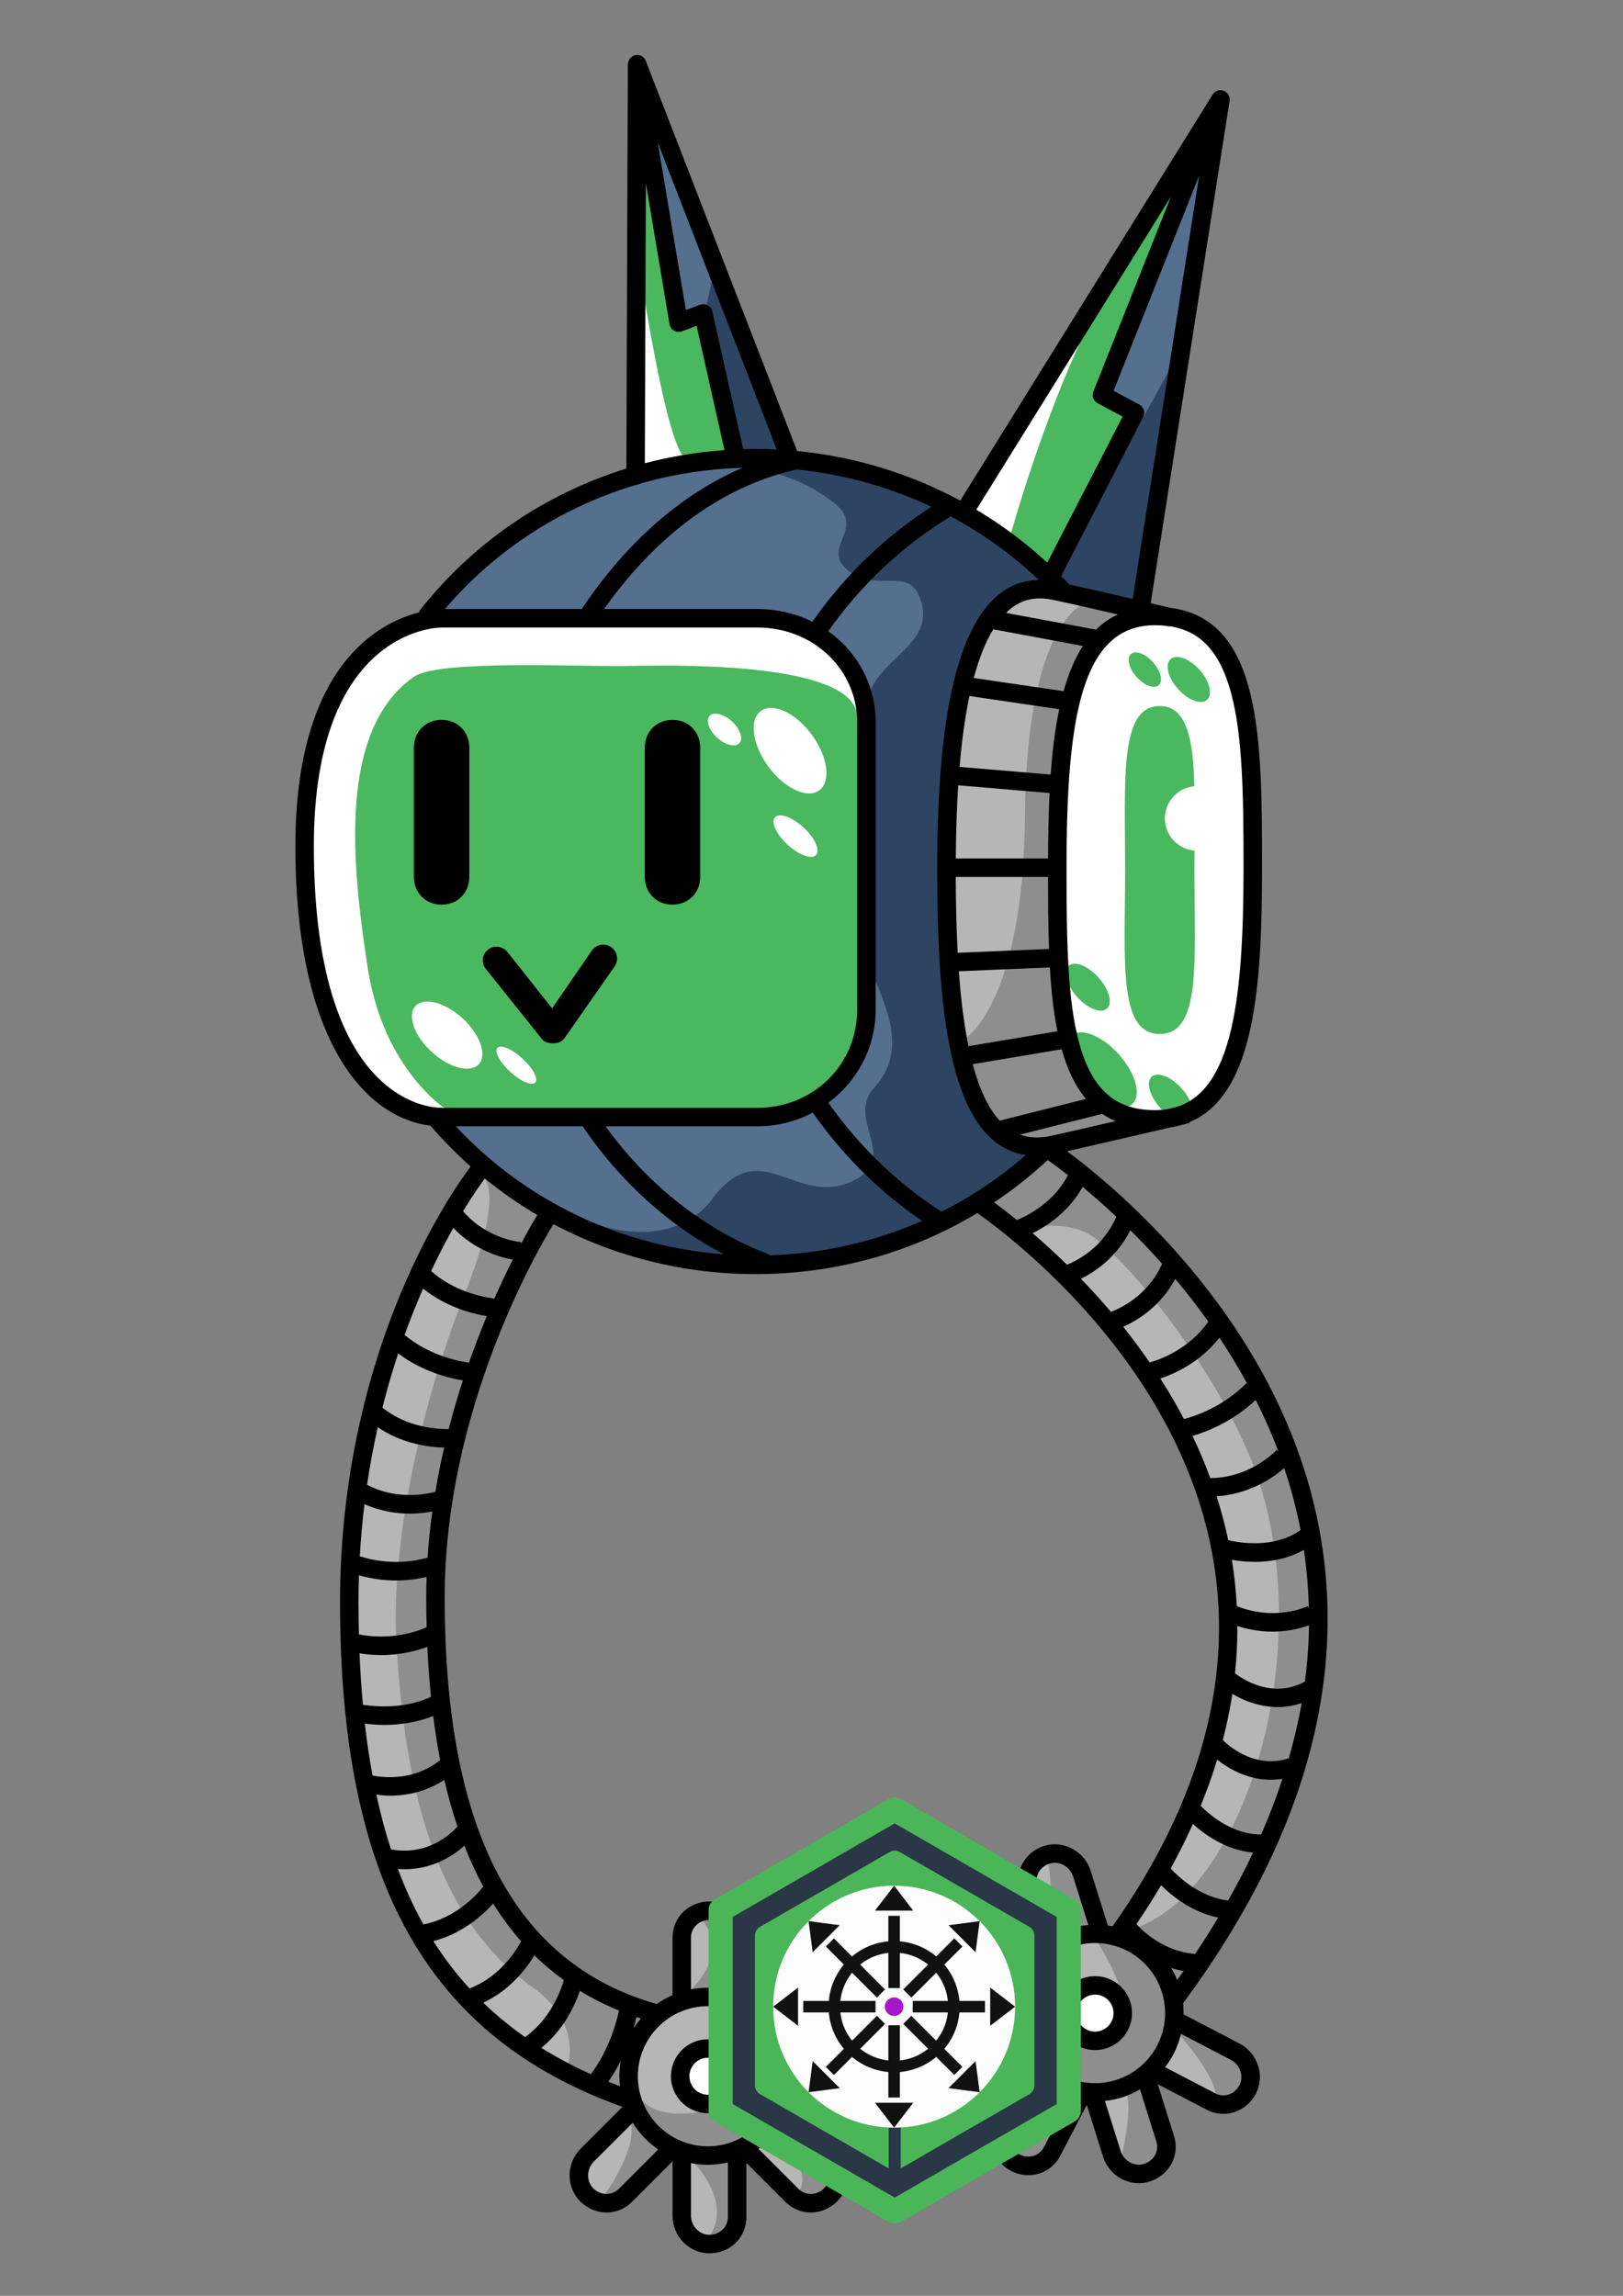 <?xml version="1.0" encoding="UTF-8" standalone="no"?>
<!-- Created with Inkscape (http://www.inkscape.org/) -->

<svg
   xmlns:i="http://ns.adobe.com/AdobeIllustrator/10.0/"
   xmlns:dc="http://purl.org/dc/elements/1.1/"
   xmlns:cc="http://creativecommons.org/ns#"
   xmlns:rdf="http://www.w3.org/1999/02/22-rdf-syntax-ns#"
   xmlns:svg="http://www.w3.org/2000/svg"
   xmlns="http://www.w3.org/2000/svg"
   xmlns:sodipodi="http://sodipodi.sourceforge.net/DTD/sodipodi-0.dtd"
   xmlns:inkscape="http://www.inkscape.org/namespaces/inkscape"
   width="210mm"
   height="297mm"
   viewBox="0 0 210 297"
   version="1.1"
   id="svg8"
   inkscape:version="0.92.5 (2060ec1f9f, 2020-04-08)"
   sodipodi:docname="dat-aggregore.svg">
  <rect x="0" y="0" width="210" height="297" fill="#808080" stroke="none"/>
  <defs
     id="defs2" />
  <sodipodi:namedview
     id="base"
     pagecolor="#ffffff"
     bordercolor="#666666"
     borderopacity="1.0"
     inkscape:pageopacity="0.0"
     inkscape:pageshadow="2"
     inkscape:zoom="0.98994949"
     inkscape:cx="-285.50554"
     inkscape:cy="609.2747"
     inkscape:document-units="mm"
     inkscape:current-layer="layer1"
     showgrid="false"
     inkscape:window-width="3840"
     inkscape:window-height="2091"
     inkscape:window-x="0"
     inkscape:window-y="0"
     inkscape:window-maximized="1" />
  <g
     inkscape:label="Layer 1"
     inkscape:groupmode="layer"
     id="layer1">
    <g
       id="layer1-3"
       inkscape:label="Layer 1"
       transform="translate(0.136,4.233)">
      <switch
         transform="matrix(1.195,0,0,1.195,-1111.708,-200.294)"
         id="switch3863">
        <g
           i:extraneous="self"
           id="g3861">
          <g
             id="LAB2_FILL">
            <g
               id="g3719">
              <path
                 style="fill:#4ab85f"
                 inkscape:connector-curvature="0"
                 d="m 1049.036,206.648 8.389,-21.094 -0.89,-0.449 -21.329,34.309 0.438,0.261 c 2.727,1.623 5.282,3.531 7.596,5.672 l 0.482,0.446 8.691,-16.836 -3.147,-1.684 c -0.225,-0.119 -0.324,-0.388 -0.23,-0.625 z"
                 id="path3713" />
              <path
                 style="fill:#4ab85f"
                 inkscape:connector-curvature="0"
                 d="m 1008.668,213.298 0.58,-0.041 -3.275,-14.587 -2.129,0.798 c -0.141,0.051 -0.296,0.041 -0.427,-0.035 -0.13,-0.075 -0.219,-0.202 -0.243,-0.35 l -2.563,-15.263 -0.993,0.081 -0.112,30.964 0.629,-0.165 c 2.785,-0.729 5.656,-1.2 8.533,-1.402 z"
                 id="path3715" />
              <path
                 style="fill:#4ab85f"
                 inkscape:connector-curvature="0"
                 d="M 1012.185,232 H 978 c -0.585,0 -14.333,0.275 -14.333,24.188 0,28.003 12.866,28.812 14.333,28.812 h 34.185 c 6.064,0 10.815,-5.109 10.815,-11.632 v -31.07 C 1023,236.235 1018.553,232 1012.185,232 Z M 978,233 c -0.018,0 -0.048,0 -0.088,0.001 C 977.953,233 977.982,233 978,233 Z m -0.108,0.002 c -0.039,10e-4 -0.082,0.003 -0.137,0.006 0.055,-0.002 0.098,-0.004 0.137,-0.006 z m -0.27,0.018 c -0.027,0.002 -0.05,0.003 -0.079,0.006 0.03,-0.003 0.052,-0.005 0.079,-0.006 z"
                 id="path3717" />
            </g>
            <g
               id="g3731">
              <path
                 style="fill:#55708f"
                 inkscape:connector-curvature="0"
                 d="m 1018.601,284.483 -0.253,-0.361 -0.39,0.205 c -2.173,1.142 -4.008,1.673 -5.773,1.673 H 994.73 l 0.622,0.914 c 4.938,6.396 11.085,11.25 17.775,13.831 l 0.109,0.255 h 0.093 c 0.143,0 0.253,-0.269 0.333,-0.323 5.979,-0.212 11.551,-1.654 16.562,-3.857 l 0.824,-0.362 -0.743,-0.508 c -4.689,-3.207 -8.627,-7.065 -11.704,-11.467 z m -5.507,2.454 c -0.301,0.039 -0.604,0.063 -0.909,0.063 0.3,0 0.605,-0.036 0.909,-0.063 z"
                 id="path3721" />
              <path
                 style="fill:#55708f"
                 inkscape:connector-curvature="0"
                 d="m 1038.567,228.854 c 1.209,-0.99 2.53,-1.482 4.037,-1.503 l 1.226,-0.018 -0.888,-0.845 c -2.805,-2.67 -6.071,-5.011 -9.706,-6.957 l -0.252,-0.134 -0.244,0.148 c -5.374,3.261 -10.054,7.61 -13.532,12.575 l -0.285,0.407 0.405,0.288 c 3.013,2.14 4.672,5.508 4.672,9.483 v 31.07 c 0,3.943 -1.701,7.47 -4.669,9.676 l -0.39,0.291 0.279,0.398 c 3.249,4.628 7.576,8.755 12.514,11.935 l 0.24,0.155 0.256,-0.129 c 3.526,-1.779 6.67,-3.866 9.346,-6.204 l 0.811,-0.708 -1.064,-0.163 c -1.168,-0.179 -2.23,-0.648 -3.158,-1.396 -5.299,-4.273 -6.014,-17.17 -6.014,-29.223 10e-4,-16.075 2.101,-25.609 6.416,-29.146 z"
                 id="path3723" />
              <path
                 style="fill:#55708f"
                 inkscape:connector-curvature="0"
                 d="M 995.183,230.211 994.624,231 h 0.967 16.594 c 2.316,0 4.194,0.372 5.741,1.136 l 0.386,0.19 0.246,-0.353 c 3.536,-5.079 7.945,-9.402 12.75,-12.503 l 0.758,-0.489 -0.816,-0.383 c -4.456,-2.092 -9.423,-3.422 -14.762,-3.954 l -0.081,-0.008 -0.079,0.018 c -8.007,1.813 -15.121,7.048 -21.145,15.557 z"
                 id="path3725" />
              <path
                 style="fill:#55708f"
                 inkscape:connector-curvature="0"
                 d="m 993.445,231 0.146,-0.242 c 2.935,-4.864 8.301,-11.463 17.195,-15.28 l 2.423,-1.04 -2.636,0.081 c -4.336,0.133 -7.782,0.592 -10.874,1.453 -0.398,0.135 -0.642,0.251 -0.824,0.339 -0.094,0.045 -0.163,0.082 -0.257,0.107 -8.77,2.684 -15.525,7.19 -20.653,13.776 L 977.336,231 h 1.023 14.804 z"
                 id="path3727" />
              <path
                 style="fill:#55708f"
                 inkscape:connector-curvature="0"
                 d="M 993.663,286.184 993.513,286 h -15.13 l 0.796,0.843 c 7.722,8.188 18.148,13.164 29.358,14.011 l 2.417,0.183 -2.147,-1.124 c -6.193,-3.243 -11.609,-9.388 -15.144,-13.729 z"
                 id="path3729" />
            </g>
            <path
               style="fill:#ffffff"
               inkscape:connector-curvature="0"
               d="m 1063.944,238.882 c -1.261,-4.608 -3.515,-6.999 -7.095,-7.521 l -0.297,-0.032 c -0.459,-0.053 -0.885,-0.079 -1.302,-0.079 -8.396,0 -10.083,10.235 -10.084,26.75 -10e-4,7.952 0.101,14.409 1.389,19.118 1.424,5.207 4.187,7.632 8.693,7.632 0.462,0 0.929,-0.037 1.424,-0.116 l 1.01,-0.235 c 6.349,-1.941 7.649,-11.958 7.649,-26.399 0,-7.954 -0.1,-14.412 -1.387,-19.118 z"
               id="path3733" />
            <path
               style="fill:#b6b6b4"
               inkscape:connector-curvature="0"
               d="m 982.667,290.167 6.834,5.333 c 0,0 -8.334,13.167 -10.667,26.667 -2.333,13.5 -5.001,50.5 22.333,60 l 2.667,-1.833 c 0,0 -0.499,-10.167 2.667,-9.667 3.166,0.5 2.999,6.833 3.166,9.5 0.167,2.667 7.667,1.833 5.167,12.167 0,0 8.167,6 5.167,9.333 -3,3.333 -8.5,-4.833 -8.5,-4.833 l -1.833,0.833 0.5,7.667 -3.667,2 -2.833,-3.334 0.333,-6.667 -1.333,-0.167 -5.667,5.5 -3.167,-0.5 -0.833,-3.667 6,-5.667 -1.833,-2 c 0,0 -16,-6.333 -21.667,-17.333 -5.667,-11 -9.167,-28 -7.167,-43.5 2,-15.5 8.832,-35.499 14.333,-39.832 z"
               id="path3735" />
            <path
               style="fill:#b6b6b4"
               inkscape:connector-curvature="0"
               d="m 1036.334,293.833 7.334,-5.667 c 0,0 21.666,18.333 26.333,32.333 4.667,14 2.499,31.333 0.333,36.833 -2.166,5.5 -13.333,23 -13.333,23 l 0.5,3 c 0,0 7.833,3.333 7.833,4.667 0,1.334 -0.166,5 -2.833,4 l -7.667,-3.333 -0.166,1.5 c 0,0 3.332,8.5 0.166,9 -3.166,0.5 -4.166,-1.333 -5.833,-8 l -1.5,0.5 c 0,0 -4.334,8.333 -7.167,6.5 -2.833,-1.833 -0.332,-7.333 1.834,-10 0,0 -3.833,-5.167 -1.5,-9.167 2.333,-4 2.333,-4 2.333,-4 0,0 -3.5,-8.667 0,-9.833 3.5,-1.166 5.334,4.334 6.167,7.167 l 2,1.333 c 0,0 13.999,-19 12.166,-34 -1.833,-15 -4.333,-26.166 -27,-45.833 z"
               id="path3737" />
            <path
               style="fill:#b6b6b4"
               inkscape:connector-curvature="0"
               d="m 1032.15,258 c 0,0 0.456,30.729 10.236,30.781 l 12.28,-3.281 c 0,0 -6.666,0.5 -8.833,-8.833 -2.167,-9.333 -1.001,-36.667 0.833,-39.833 1.834,-3.166 7.834,-6.333 7.834,-6.333 l -11.896,-3.149 c 0,0 -4.938,-0.017 -6.438,5.483 -1.5,5.5 -4.016,25.165 -4.016,25.165 z"
               id="path3739" />
            <polygon
               style="fill:#55708f"
               points="1053.834,230.167 1046.001,228.333 1044.168,225.167 1053.001,208.5 1050.168,206.333 1060.834,179.333 1058.001,203.5 "
               id="polygon3741" />
            <path
               style="fill:#55708f"
               inkscape:connector-curvature="0"
               d="m 1000.001,177.667 c 0,0 4,20.167 4,20.667 0,0.5 1.61,-0.328 1.972,0.336 0.362,0.664 3.861,14.664 3.861,14.664 l 6.167,0.667 -15.333,-39.167 z"
               id="path3743" />
            <circle
               style="fill:#ffffff"
               cx="1006.75"
               cy="389.25"
               r="3"
               id="circle3745" />
            <circle
               style="fill:#ffffff"
               cx="1048.75"
               cy="382.25"
               r="3"
               id="circle3747" />
          </g>
          <g
             id="LAB2_Shade">
            <path
               style="fill:#2d4462"
               inkscape:connector-curvature="0"
               d="m 1008.667,214.333 c 0,0 7.081,0.19 12,4.333 3.166,2.667 -1.5,4.667 1.166,7 3.105,2.718 6.464,-0.25 7.834,2.833 2.666,6 -6.83,7.177 -5.496,13.344 1.334,6.167 -0.168,20.828 -0.168,24.662 0,3.834 5.663,9.995 0.83,15.328 -3.166,3.494 3.043,7.703 -2.5,10.167 -6,2.667 -9.833,-5.167 -15,1.833 -3.074,4.166 -9.334,5 -16.667,1 0,0 7.834,7.667 24.667,5.833 16.833,-1.834 26.001,-10.333 27.167,-11.833 0,0 -7.501,-0.333 -8.834,-13.167 -1.333,-12.834 -0.666,-33.333 0.834,-37.666 1.5,-4.333 3.5,-10 8.833,-10 H 1045 c 0,0 -6.167,-8.333 -18.167,-11.5 -12,-3.167 -18.166,-2.167 -18.166,-2.167 z"
               id="path3750" />
            <polygon
               style="fill:#2d4462"
               points="1058,201.917 1053.833,229.708 1045,228.104 1044,226 1044.833,226 "
               id="polygon3752" />
            <path
               style="fill:#2d4462"
               inkscape:connector-curvature="0"
               d="m 1007.583,193.083 -1.124,4.958 3.707,15.958 H 1016 c 0,0 -8.001,-21.333 -7.834,-20.833 0.167,0.5 -0.583,-0.083 -0.583,-0.083 z"
               id="path3754" />
            <path
               style="fill:#8e8e8e"
               inkscape:connector-curvature="0"
               d="m 1034.667,276.5 c 0,0 6.334,-3.667 6.5,-24.167 0.166,-20.5 6.166,-23.5 7.666,-23.333 1.5,0.167 3.834,0.667 3.834,0.667 0,0 -7.668,2.167 -7.834,21.833 -0.166,19.666 0.501,32.833 8.334,33.833 l -10.667,3.5 c 0,0 -7.666,-0.166 -7.833,-12.333 z"
               id="path3756" />
            <path
               style="fill:#8e8e8e"
               inkscape:connector-curvature="0"
               d="m 1040.416,297.25 c 0,0 4.659,-1.345 7.709,0.458 C 1052,300 1062.057,312.391 1066,323 c 7,18.833 -0.667,45.667 -13,49.833 V 375 c 0,0 3.833,3.667 4,5.333 0.167,1.666 3.5,-3.667 3.5,-3.667 0,0 11,-15.833 12,-31.5 1,-15.667 -3.166,-27.834 -5.333,-30.667 C 1065,311.666 1055.833,297 1043.5,289 l -7.667,5.333 4,2.667"
               id="path3758" />
            <path
               style="fill:#8e8e8e"
               inkscape:connector-curvature="0"
               d="m 1048.875,374.125 c 0,0 8.25,12.125 -2.125,11.125 0,0 -5.875,-2.625 -5.75,-4.5 0.125,-1.875 -0.875,3.25 0.875,6 1.75,2.75 6.625,4.625 9.25,3.625 2.625,-1 6,-4 6.5,-6.625 0.5,-2.625 -1.25,-6.375 -2.25,-7.375 -1,-1 -4.375,-2.875 -4.75,-2.875 -0.375,0 -1.75,0.625 -1.75,0.625 z"
               id="path3760" />
            <path
               style="fill:#8e8e8e"
               inkscape:connector-curvature="0"
               d="m 1058,384.5 c 0,0 4.188,4.625 3.812,6.875 -0.376,2.25 3.719,0.625 3.969,-1.875 0.25,-2.5 -3.953,-5 -3.953,-5 L 1058,382.875 Z"
               id="path3762" />
            <path
               style="fill:#8e8e8e"
               inkscape:connector-curvature="0"
               d="m 1051.625,397.5 c 0,0 1.25,-5 0.5,-7 -0.75,-2 1.5,-0.875 1.5,-0.875 0,0 2.25,3.375 2.375,3.75 0.125,0.375 0.375,5.125 0.375,5.125 l -3.5,1 z"
               id="path3764" />
            <path
               style="fill:#8e8e8e"
               inkscape:connector-curvature="0"
               d="m 1042.375,388.875 c 0,0 1.125,7.375 -2.375,8.625 -3.5,1.25 1.125,1.25 2.375,0.875 1.25,-0.375 3.625,-5 3.625,-5 l 1.25,-3.5 z"
               id="path3766" />
            <path
               style="fill:#8e8e8e"
               inkscape:connector-curvature="0"
               d="m 1043.625,365.5 c 0.25,0.375 0.75,8.25 0.75,8.25 l 4.625,-0.625 -1.375,-6.875 -3.125,-2 z"
               id="path3768" />
            <path
               style="fill:#8e8e8e"
               inkscape:connector-curvature="0"
               d="m 982.5,291.5 c 0,0 2.5,1.375 -2.125,13 -4.625,11.625 -7.96,26.988 -7.25,37.875 0.75,11.5 2.812,28.412 14.625,36.75 4.25,3 4.625,6.625 3.75,9.125 l 7,3.25 c 0,0 1,-8.125 2.875,-9 1.875,-0.875 -1.875,-1.25 -1.875,-1.25 0,0 -10.375,-4.875 -12,-7.125 -1.625,-2.25 -9.75,-15.875 -10.125,-27.875 -0.375,-12 1.5,-29.875 6.625,-39.125 5.125,-9.25 5.375,-11.75 5.375,-11.75 z"
               id="path3770" />
            <path
               style="fill:#8e8e8e"
               inkscape:connector-curvature="0"
               d="m 1006.25,372 c 0,0 3,3.125 -1.25,7.5 l -0.5,1.25 5.375,0.125 -0.5,-7 -2,-3.25 z"
               id="path3772" />
            <path
               style="fill:#8e8e8e"
               inkscape:connector-curvature="0"
               d="m 1007.75,381.25 c 0,0 6.625,9.625 0,11.125 -6.625,1.5 -8,-0.75 -8.625,-1.75 l 2.75,5.125 4.75,1.625 3.875,-0.75 3.5,-3.25 1.5,-4.875 -1,-4.25 -4.625,-3.375 z"
               id="path3774" />
            <path
               style="fill:#8e8e8e"
               inkscape:connector-curvature="0"
               d="m 995.75,401.5 c 0,0 3.375,-4.625 2.75,-7.625 l 0.5,-1.125 3.125,3.625 -2.75,4 L 996.5,403 Z"
               id="path3776" />
            <path
               style="fill:#8e8e8e"
               inkscape:connector-curvature="0"
               d="m 1005.125,398 c 0,0 4.875,4.75 1.5,8.625 l 3.125,-1.375 0.5,-7.875 -4.625,0.375 z"
               id="path3778" />
            <path
               style="fill:#8e8e8e"
               inkscape:connector-curvature="0"
               d="m 1014.5,394.125 c 0,0 3.625,5.25 2.25,7 -1.375,1.75 1.375,1.625 1.375,1.625 0,0 2.625,-3.125 2.5,-3.5 -0.125,-0.375 -0.875,-3.625 -0.875,-3.625 l -4.25,-3 z"
               id="path3780" />
          </g>
          <g
             id="DEETS">
            <path
               style="fill:#4ab85f"
               inkscape:connector-curvature="0"
               d="m 1059.52,256.154 c -1.793,-0.161 -3.204,-1.651 -3.204,-3.487 0,-1.833 1.405,-3.32 3.194,-3.486 -0.141,-5.191 -0.839,-8.68 -3.75,-8.68 -4.403,0 -3.753,7.947 -3.753,17.75 0,9.803 -0.796,17.75 3.753,17.75 4.546,0 3.752,-7.947 3.752,-17.75 0,-0.711 0,-1.408 0.01,-2.097 z"
               id="path3783" />
            <ellipse
               style="fill:#4ab85f"
               transform="matrix(0.745,-0.667,0.667,0.745,81.165,777.338)"
               cx="1056.823"
               cy="282.56"
               rx="1.563"
               ry="3.11"
               id="ellipse3785" />
            <ellipse
               style="fill:#4ab85f"
               transform="matrix(0.745,-0.667,0.667,0.745,86.876,768.27)"
               cx="1047.823"
               cy="270.56"
               rx="1.563"
               ry="3.11"
               id="ellipse3787" />
            <ellipse
               style="fill:#4ab85f"
               transform="matrix(0.745,-0.667,0.667,0.745,111.4,763.615)"
               cx="1053.982"
               cy="236.174"
               rx="1.195"
               ry="2.262"
               id="ellipse3789" />
            <ellipse
               style="fill:#4ab85f"
               transform="matrix(0.745,-0.667,0.667,0.745,111.748,767.01)"
               cx="1058.824"
               cy="237.382"
               rx="1.562"
               ry="2.958"
               id="ellipse3791" />
            <ellipse
               style="fill:#4ab85f"
               transform="matrix(0.745,-0.667,0.667,0.745,81.227,771.533)"
               cx="1049.368"
               cy="279.564"
               rx="2.496"
               ry="4.965"
               id="ellipse3793" />
            <path
               style="fill:#ffffff"
               inkscape:connector-curvature="0"
               d="m 978.501,284.167 c 0,0 -6.797,-4.267 -8.5,-15.333 -1.667,-10.833 -3.333,-25.667 5,-31.5 2.71,-1.897 18.332,-1.057 23.167,-1.167 7.333,-0.167 25,-0.167 24.833,5.667 0,0 -0.334,-10.667 -7.167,-11 -6.833,-0.333 -33.333,-0.167 -33.333,-0.167 0,0 -9.667,0.333 -11.5,2.667 -1.833,2.334 -7.833,9.5 -7.833,19.833 0,10.333 1.999,25.5 7.666,28.667 5.667,3.167 7.667,2.333 7.667,2.333 z"
               id="path3795" />
            <ellipse
               style="fill:#ffffff"
               transform="matrix(0.805,-0.593,0.593,0.805,52.435,650.276)"
               cx="1015.917"
               cy="245.333"
               rx="2.916"
               ry="5.333"
               id="ellipse3797" />
            <ellipse
               style="fill:#ffffff"
               transform="matrix(0.676,-0.737,0.737,0.676,142.202,831.521)"
               cx="1015.965"
               cy="254.176"
               rx="1.27"
               ry="3.015"
               id="ellipse3799" />
            <ellipse
               style="fill:#ffffff"
               transform="matrix(0.676,-0.737,0.737,0.676,113.997,810.7)"
               cx="978.31"
               cy="275.8"
               rx="2.469"
               ry="4.654"
               id="ellipse3801" />
            <ellipse
               style="fill:#ffffff"
               transform="matrix(0.675,-0.737,0.737,0.675,114.335,818.133)"
               cx="986.686"
               cy="279.166"
               rx="0.979"
               ry="2.778"
               id="ellipse3803" />
            <ellipse
               style="fill:#ffffff"
               transform="matrix(0.676,-0.737,0.737,0.676,148.172,822.106)"
               cx="1008.298"
               cy="242.676"
               rx="1.192"
               ry="2.186"
               id="ellipse3805" />
            <path
               style="fill:#ffffff"
               inkscape:connector-curvature="0"
               d="m 1039.501,222.333 c 0,0 3.5,-12.833 8.5,-23 l -13.167,19.5 z"
               id="path3807" />
            <path
               style="fill:#ffffff"
               inkscape:connector-curvature="0"
               d="m 999.168,191.167 c 0,0 3.167,22.5 5.5,22.667 l -5.834,1.333 z"
               id="path3809" />
          </g>
          <g
             id="LAB2_OUTLINE_FINAL">
            <g
               id="g3824">
              <path
                 inkscape:connector-curvature="0"
                 d="m 1003,262 c 1.795,0 3,-1.343 3,-3 v -14 c 0,-1.657 -1.205,-3 -3,-3 -1.795,0 -3,1.343 -3,3 v 14 c 0,1.657 1.205,3 3,3 z"
                 id="path3812" />
              <path
                 inkscape:connector-curvature="0"
                 d="m 981,259 v -14 c 0,-1.657 -1.205,-3 -3,-3 -1.795,0 -3,1.343 -3,3 v 14 c 0,1.657 1.205,3 3,3 1.795,0 3,-1.343 3,-3 z"
                 id="path3814" />
              <path
                 inkscape:connector-curvature="0"
                 d="m 988.876,276.565 c 0.285,0.359 0.719,0.435 1.176,0.435 0.017,0 0.034,0 0.052,0 0.476,0 0.915,-0.125 1.185,-0.518 l 5.449,-7.8 c 0.469,-0.683 0.296,-1.617 -0.387,-2.086 -0.683,-0.468 -1.616,-0.297 -2.086,0.385 l -4.3,6.254 -4.831,-6.102 c -0.516,-0.649 -1.459,-0.775 -2.107,-0.26 -0.649,0.515 -0.759,1.425 -0.244,2.074 z"
                 id="path3816" />
              <path
                 inkscape:connector-curvature="0"
                 d="m 1002.833,388.833 c 0,2.207 1.795,4.001 4.001,4.001 2.206,0 4.001,-1.795 4.001,-4.001 0,-2.206 -1.795,-4.001 -4.001,-4.001 -2.206,0 -4.001,1.795 -4.001,4.001 z m 6.002,0 c 0,1.104 -0.897,2.001 -2.001,2.001 -1.104,0 -2.001,-0.898 -2.001,-2.001 0,-1.103 0.897,-2.001 2.001,-2.001 1.104,0 2.001,0.898 2.001,2.001 z"
                 id="path3818" />
              <path
                 inkscape:connector-curvature="0"
                 d="m 1048.753,386.001 c 0.406,0 0.81,-0.062 1.2,-0.185 1.021,-0.321 1.854,-1.02 2.349,-1.967 0.494,-0.948 0.59,-2.032 0.269,-3.051 -0.527,-1.676 -2.061,-2.801 -3.815,-2.801 -0.406,0 -0.811,0.062 -1.201,0.185 -1.02,0.32 -1.854,1.019 -2.348,1.966 -0.494,0.947 -0.59,2.031 -0.27,3.051 0.528,1.676 2.061,2.802 3.816,2.802 z m -1.774,-4.927 c 0.247,-0.474 0.663,-0.823 1.174,-0.983 0.196,-0.062 0.398,-0.093 0.602,-0.093 0.877,0 1.644,0.563 1.907,1.401 0.161,0.51 0.113,1.052 -0.134,1.525 -0.247,0.474 -0.665,0.824 -1.175,0.984 -0.196,0.062 -0.397,0.093 -0.601,0.093 -0.877,0 -1.645,-0.563 -1.908,-1.401 -0.159,-0.511 -0.112,-1.053 0.135,-1.526 z"
                 id="path3820" />
              <path
                 inkscape:connector-curvature="0"
                 d="m 1064.393,385.29 -6.059,-3.16 c 0,-0.397 -0.01,-0.795 -0.055,-1.192 12.778,-17.25 17.78,-34.363 14.839,-50.875 -4.007,-22.492 -21.864,-37.268 -27.397,-41.367 2.655,-0.602 8.162,-1.875 11.182,-2.573 0.479,-0.074 0.936,-0.181 1.371,-0.317 0.389,-0.09 0.638,-0.148 0.702,-0.163 l -0.019,-0.082 c 7.195,-2.971 7.875,-15.134 7.877,-27.559 0,-13.817 -0.01,-26.896 -9.973,-28.144 -0.416,-0.098 -1.146,-0.271 -2.082,-0.491 l 8.543,-54.376 c 0.073,-0.47 -0.194,-0.927 -0.64,-1.093 -0.446,-0.166 -0.946,0.005 -1.198,0.41 l -27.326,43.952 c -5.427,-2.92 -11.435,-4.765 -17.661,-5.367 l -16.4,-42.264 c -0.174,-0.448 -0.642,-0.679 -1.115,-0.59 -0.472,0.088 -0.815,0.562 -0.817,1.042 l -0.159,43.709 c -8.818,2.736 -16.642,8.043 -22.458,15.47 l 0.104,0.082 c -4.418,1.092 -13.484,5.721 -13.484,25.349 0,21.153 7.624,29.398 14.629,30.235 1.355,1.584 2.813,3.056 4.353,4.424 -0.864,1.135 -3.906,5.354 -6.979,12.332 -3.27,7.425 -7.168,19.493 -7.168,34.82 0,30.2 9.444,47.083 30.584,54.646 l -4.517,4.516 c -1.592,1.592 -1.619,4.156 -0.06,5.716 0.805,0.804 1.832,1.206 2.853,1.206 0.993,0 1.98,-0.382 2.746,-1.147 l 4.393,-4.393 v 5.872 c 0,2.252 1.794,4.084 4,4.084 2.243,0 4,-1.721 4,-3.918 v -5.872 l 4.227,4.227 c 0.766,0.766 1.752,1.147 2.746,1.147 1.021,0 2.049,-0.402 2.853,-1.206 1.56,-1.561 1.532,-4.125 -0.06,-5.716 l -4.834,-4.833 c 0.312,-0.943 0.486,-1.949 0.486,-2.996 0,-3.791 -2.218,-7.064 -5.418,-8.618 V 374 c 0,-2.252 -1.794,-4.084 -4,-4.084 -2.243,0 -4,1.721 -4,3.917 v 6.222 c -0.602,0.264 -1.168,0.589 -1.697,0.965 -15.45,-4.398 -22.969,-18.802 -22.969,-44.021 0,-20.389 10.117,-37.717 11.771,-40.413 6.63,3.516 14.126,5.413 21.896,5.413 8.605,0 16.854,-2.311 24.005,-6.612 3.932,2.775 21.426,16.132 25.37,36.544 2.563,13.272 -1.05,26.955 -10.726,40.674 -0.17,-0.034 -0.339,-0.065 -0.511,-0.09 l -1.86,-5.917 c -0.32,-1.018 -1.017,-1.862 -1.962,-2.378 -0.964,-0.527 -2.058,-0.638 -3.079,-0.318 -1.018,0.32 -1.853,0.998 -2.351,1.909 -0.508,0.93 -0.611,2.005 -0.29,3.027 l 1.866,5.936 c -2.78,2.428 -4.029,6.358 -2.854,10.099 0.327,1.039 0.818,1.987 1.435,2.825 l -3.076,5.898 c -1.04,1.996 -0.296,4.45 1.659,5.471 0.617,0.322 1.27,0.475 1.907,0.475 1.414,0 2.751,-0.756 3.451,-2.099 l 2.872,-5.508 1.761,5.601 c 0.551,1.75 2.153,2.877 3.866,2.877 0.39,0 0.785,-0.058 1.175,-0.181 2.139,-0.672 3.299,-2.841 2.641,-4.938 l -1.76,-5.599 5.298,2.763 c 0.569,0.297 1.184,0.447 1.802,0.447 0.413,0 0.827,-0.067 1.23,-0.203 0.984,-0.331 1.799,-1.034 2.292,-1.979 0.495,-0.95 0.575,-2.046 0.227,-3.088 -0.344,-1.019 -1.053,-1.853 -1.998,-2.345 z m -5.043,-23.773 c 1.188,1.086 3.521,2.828 6.516,3.11 -0.815,1.727 -1.73,3.457 -2.711,5.19 -3.051,-0.383 -5.336,-2.523 -6.214,-3.471 0.886,-1.611 1.684,-3.221 2.409,-4.829 z m -0.047,-42.001 c 1.41,-0.408 4.291,-1.481 6.848,-3.899 0.9,1.79 1.733,3.656 2.465,5.606 l -0.186,-0.191 c -2.937,2.842 -6.167,3.058 -7.197,3.047 -0.581,-1.573 -1.225,-3.097 -1.93,-4.563 z m -3.483,-6.218 c 1.518,-0.498 4.253,-1.709 6.402,-4.412 1.031,1.544 2.022,3.171 2.956,4.878 -2.597,2.672 -5.794,3.669 -6.794,3.926 -0.804,-1.528 -1.665,-2.991 -2.564,-4.392 z m -1.157,-1.741 c -0.933,-1.353 -1.891,-2.642 -2.862,-3.857 1.423,-0.628 3.99,-2.12 5.636,-5.18 1.207,1.435 2.411,2.978 3.585,4.625 -2.163,3.055 -5.327,4.132 -6.359,4.412 z m 14.575,11.441 c 0.723,2.149 1.32,4.39 1.769,6.715 -2.84,2.001 -6.522,1.399 -7.832,1.091 -0.343,-1.628 -0.767,-3.211 -1.262,-4.749 1.603,-0.106 4.542,-0.658 7.325,-3.057 z m -3.174,10.151 c 1.623,0 3.525,-0.302 5.297,-1.296 0.313,2.107 0.493,4.226 0.539,6.354 l -0.105,-0.257 c -3.475,1.433 -6.593,0.439 -7.695,-0.013 -0.087,-1.675 -0.266,-3.346 -0.535,-5.011 0.677,0.119 1.532,0.223 2.499,0.223 z m -1.901,6.942 c 0.935,0.304 2.26,0.613 3.838,0.613 1.19,0 2.522,-0.195 3.919,-0.681 -0.028,2.021 -0.175,4.049 -0.441,6.086 -3.57,1.95 -6.896,-0.365 -7.575,-0.892 0.182,-1.713 0.267,-3.421 0.259,-5.126 z m -0.54,7.354 c 1.245,0.745 2.996,1.424 4.938,1.424 0.827,0 1.689,-0.143 2.56,-0.436 -0.353,2.012 -0.824,4.032 -1.408,6.059 l -0.021,-0.067 c -3.942,1.278 -6.961,-1.849 -7.088,-1.983 l -0.025,0.024 c 0.436,-1.677 0.786,-3.351 1.044,-5.021 z m -1.646,7.113 c 1.088,0.869 3.162,2.177 5.797,2.177 0.411,0 0.836,-0.033 1.272,-0.104 -0.656,2.004 -1.424,4.015 -2.306,6.03 -3.301,0.019 -5.866,-2.401 -6.548,-3.112 0.682,-1.666 1.279,-3.33 1.785,-4.991 z m 0.107,17.103 c -0.782,1.31 -1.617,2.621 -2.494,3.933 -3.419,-0.265 -5.704,-2.508 -6.353,-3.228 0.949,-1.403 1.841,-2.807 2.667,-4.209 1.157,1.149 3.316,2.901 6.18,3.504 z m -3.746,5.787 c -0.225,0.321 -0.467,0.642 -0.697,0.963 -0.182,-0.453 -0.398,-0.884 -0.641,-1.295 0.424,0.135 0.87,0.247 1.338,0.332 z m -2.325,-76.573 c -1.552,3.525 -4.667,4.885 -5.544,5.206 -1.089,-1.284 -2.179,-2.475 -3.245,-3.579 1.516,-0.744 3.861,-2.304 5.351,-5.252 1.113,1.102 2.268,2.311 3.438,3.625 z m -42.468,-0.912 c -0.074,-0.057 -0.146,-0.117 -0.238,-0.152 -6.897,-2.661 -12.926,-7.434 -17.559,-13.812 h 16.437 c 2.17,0 4.213,-0.539 6.006,-1.48 3.195,4.57 7.247,8.582 11.834,11.718 -5.137,2.258 -10.713,3.533 -16.48,3.726 z m 6.335,-16.518 c 3.103,-2.308 5.12,-5.96 5.12,-10.078 v -31.07 c 0,-4.104 -2.004,-7.668 -5.133,-9.891 3.506,-5.003 8.062,-9.281 13.258,-12.435 3.461,1.852 6.676,4.156 9.535,6.878 -1.622,0.023 -3.09,0.562 -4.378,1.617 -4.45,3.647 -6.614,13.307 -6.616,29.533 0,12.174 0.735,25.212 6.192,29.612 1.008,0.812 2.144,1.31 3.393,1.5 -2.791,2.439 -5.856,4.488 -9.119,6.134 -4.77,-3.07 -8.976,-7.133 -12.252,-11.8 z m -3.442,-68.554 c 5.094,0.507 10.031,1.89 14.599,4.034 -5.034,3.249 -9.451,7.513 -12.889,12.45 -1.773,-0.876 -3.795,-1.375 -5.963,-1.375 h -16.594 c 4.248,-5.996 11.063,-12.892 20.847,-15.109 z m 24.18,72.009 8.912,-2.251 c 0.444,0.305 0.923,0.569 1.438,0.79 -3.062,0.706 -6.077,1.398 -6.931,1.583 -1.287,0.278 -2.416,0.236 -3.419,-0.122 z m -2.186,-1.511 c -1.288,-1.395 -2.232,-3.526 -2.924,-6.115 l 9.632,-1.616 c 0.598,2.133 1.442,3.958 2.624,5.374 z m -3.384,-8.066 c -0.508,-2.468 -0.837,-5.23 -1.044,-8.11 l 9.858,-0.419 c 0.143,2.477 0.389,4.809 0.813,6.915 z M 1033.671,259 h 9.995 c 0,2.664 0.013,5.288 0.104,7.796 l -9.891,0.42 c -0.145,-2.738 -0.198,-5.525 -0.208,-8.216 z m 9.997,-2 h -9.992 c 0.017,-2.853 0.104,-5.492 0.261,-7.917 l 9.893,0.836 c -0.114,2.299 -0.153,4.68 -0.162,7.081 z m 0.281,-9.079 -9.865,-0.833 c 0.247,-2.894 0.601,-5.459 1.067,-7.672 l 9.721,1.429 c -0.456,2.169 -0.744,4.558 -0.923,7.076 z m 1.399,-9.028 -9.727,-1.43 c 0.576,-2.157 1.281,-3.911 2.111,-5.267 l 9.705,1.802 c -0.886,1.372 -1.568,3.027 -2.089,4.895 z m 3.513,-6.664 -9.739,-1.809 c 0.142,-0.138 0.28,-0.285 0.428,-0.406 1.278,-1.047 2.753,-1.383 4.505,-1.034 1.394,0.279 4.414,0.969 7.163,1.607 -0.883,0.411 -1.667,0.96 -2.357,1.642 z m 14.601,6.785 c 1.271,4.646 1.371,11.07 1.37,18.986 0,14.519 -1.291,24.085 -7.296,25.921 -0.278,0.064 -0.606,0.14 -0.977,0.226 -0.417,0.065 -0.853,0.103 -1.311,0.103 -4.305,0 -6.837,-2.24 -8.211,-7.264 -1.271,-4.645 -1.372,-11.07 -1.371,-18.986 10e-4,-16.206 1.604,-26.25 9.584,-26.25 0.435,0 0.846,0.029 1.245,0.075 0.153,0.037 0.265,0.063 0.273,0.065 l 0.01,-0.035 c 3.392,0.496 5.483,2.76 6.686,7.159 z m -17.578,-11.69 0.035,-0.033 c -0.272,-0.292 -0.561,-0.569 -0.841,-0.854 l 8.895,-17.228 c 0.251,-0.486 0.065,-1.083 -0.417,-1.341 l -2.795,-1.495 9.267,-23.299 -7.201,45.833 c -2.319,-0.54 -5.056,-1.171 -6.943,-1.583 z m 11.076,-41.954 -8.389,21.094 c -0.188,0.473 0.01,1.011 0.458,1.251 l 2.714,1.452 -8.164,15.814 c -2.358,-2.183 -4.934,-4.101 -7.68,-5.735 z m -44.959,27.297 c -0.449,0 -0.894,0.025 -1.34,0.037 l -3.352,-14.923 c -0.063,-0.282 -0.246,-0.523 -0.5,-0.661 -0.253,-0.136 -0.554,-0.158 -0.827,-0.057 l -1.53,0.574 -3.046,-18.133 12.886,33.221 c -0.761,-0.037 -1.525,-0.058 -2.291,-0.058 z m -11.884,-28.765 2.563,15.263 c 0.05,0.295 0.229,0.552 0.487,0.701 0.258,0.15 0.568,0.175 0.851,0.07 l 1.592,-0.597 3.022,13.459 c -2.946,0.207 -5.83,0.686 -8.626,1.417 z m -1.352,32.743 c 0.235,-0.062 0.443,-0.104 1.096,-0.326 3.448,-0.959 7.046,-1.5 10.729,-1.613 -8.104,3.478 -13.806,9.891 -17.426,15.294 H 978.36 c 5.45,-6.365 12.509,-10.938 20.405,-13.355 z m -34.598,39.043 c 0,-23.383 13.269,-23.687 13.833,-23.688 h 34.185 c 6.064,0 10.815,4.523 10.815,10.298 v 31.07 c 0,5.962 -4.751,10.632 -10.815,10.632 H 978 c -1.416,0 -13.833,-0.794 -13.833,-28.312 z M 979.542,286 h 13.733 c 4.072,5.991 9.302,10.715 15.3,13.855 -11.148,-0.841 -21.489,-5.759 -29.033,-13.855 z m 6.166,14.427 c -0.618,1.225 -1.297,2.641 -1.997,4.221 -1.557,-0.21 -4.494,-0.883 -6.847,-2.982 0.835,-1.772 1.651,-3.331 2.403,-4.666 2.336,2.43 5.115,3.194 6.441,3.427 z m -9.71,3.136 c 2.393,1.932 5.119,2.69 6.895,2.988 -0.648,1.553 -1.301,3.238 -1.932,5.033 -1.061,-0.145 -4.302,-0.757 -6.967,-3.004 0.652,-1.805 1.328,-3.476 2.004,-5.017 z m 6.517,64.749 c -0.763,0.948 -3.048,3.42 -6.485,4.089 -1.046,-1.868 -1.963,-3.876 -2.768,-6.017 0.249,0.019 0.497,0.035 0.735,0.035 3.076,0 5.264,-1.457 6.471,-2.545 0.614,1.57 1.296,3.049 2.047,4.438 z m 1.069,1.827 c 0.922,1.479 1.934,2.841 3.035,4.089 -0.743,1.344 -2.509,3.927 -5.592,5.104 -1.441,-1.574 -2.749,-3.277 -3.92,-5.125 3.14,-0.817 5.347,-2.811 6.477,-4.068 z m -11.061,-5.86 c -0.611,-1.872 -1.14,-3.846 -1.588,-5.922 0.515,0.062 1.016,0.104 1.487,0.104 2.729,0 4.717,-0.95 5.874,-1.711 0.408,1.772 0.885,3.453 1.422,5.051 -0.723,0.81 -3.234,3.189 -7.195,2.478 z m 3.858,-24.05 c -1.156,0.51 -3.878,1.429 -7.332,0.78 -0.028,-1.15 -0.048,-2.314 -0.048,-3.508 0,-0.98 0.02,-1.945 0.051,-2.899 1.455,0.41 2.816,0.563 4.013,0.563 1.344,0 2.472,-0.185 3.31,-0.383 -0.025,0.735 -0.04,1.475 -0.04,2.219 -0.001,1.097 0.019,2.168 0.046,3.228 z m -4.946,3.01 c 2.127,0 3.865,-0.46 5.021,-0.886 0.085,1.865 0.218,3.664 0.395,5.402 -0.551,0.279 -3.236,1.483 -7.37,0.87 -0.165,-1.797 -0.29,-3.652 -0.369,-5.576 0.813,0.129 1.592,0.19 2.323,0.19 z m 0.314,7.563 c 2.499,0 4.33,-0.561 5.339,-0.968 0.209,1.647 0.458,3.239 0.755,4.767 -0.675,0.578 -3.214,2.426 -7.322,1.68 -0.332,-1.801 -0.614,-3.669 -0.835,-5.621 0.723,0.086 1.421,0.142 2.063,0.142 z m 4.73,-18.116 c -1.219,0.359 -4.017,0.916 -7.336,-0.145 0.11,-1.941 0.282,-3.821 0.505,-5.643 1.733,0.775 3.427,1.031 4.881,1.031 0.941,0 1.779,-0.104 2.467,-0.234 -0.225,1.633 -0.404,3.297 -0.517,4.991 z m -6.552,-7.876 c 0.321,-2.174 0.715,-4.252 1.161,-6.237 2.657,1.814 5.586,2.167 7.187,2.204 -0.36,1.553 -0.679,3.154 -0.953,4.792 -1.404,0.356 -4.406,0.797 -7.395,-0.759 z m 8.84,-6.034 c -1.242,0.015 -4.527,-0.178 -7.173,-2.326 0.522,-2.069 1.098,-4.025 1.707,-5.861 2.651,1.992 5.582,2.687 7.006,2.92 -0.547,1.676 -1.067,3.434 -1.54,5.267 z m 20.018,64.873 c 0.138,-0.467 0.242,-0.877 0.32,-1.219 0.157,0.053 0.313,0.109 0.473,0.16 -0.288,0.335 -0.553,0.688 -0.793,1.059 z m -1.469,6.271 c -0.428,-0.161 -0.848,-0.328 -1.265,-0.497 0.53,-0.753 0.979,-1.521 1.355,-2.27 -0.098,0.547 -0.157,1.106 -0.157,1.68 10e-4,0.368 0.026,0.729 0.067,1.087 z m -3.154,-1.306 c -1.902,-0.859 -3.688,-1.808 -5.359,-2.853 2.474,-2.014 3.665,-4.677 4.171,-6.175 1.33,0.815 2.744,1.527 4.237,2.14 -0.272,1.266 -1.085,4.263 -3.049,6.888 z m 3.031,12.409 c -0.761,0.76 -1.978,0.734 -2.771,-0.059 -0.766,-0.767 -0.739,-2.089 0.06,-2.888 l 4.211,-4.21 c 0.711,1.146 1.649,2.137 2.763,2.895 z M 1007,406 c -1.084,0 -2,-0.954 -2,-2.084 v -5.679 c 0.594,0.116 1.206,0.181 1.834,0.181 0.746,0 1.469,-0.094 2.166,-0.256 v 5.921 c 0,1.074 -0.879,1.917 -2,1.917 z m 12.352,-7.923 c 0.799,0.799 0.825,2.121 0.06,2.888 -0.792,0.794 -2.009,0.819 -2.771,0.059 l -4.333,-4.334 c 1.104,-0.771 2.032,-1.771 2.729,-2.926 z m -4.934,-9.244 c 0,4.182 -3.402,7.584 -7.584,7.584 -4.182,0 -7.584,-3.402 -7.584,-7.584 0,-4.182 3.402,-7.584 7.584,-7.584 4.182,0 7.584,3.403 7.584,7.584 z m -9.418,-15 c 0,-1.075 0.879,-1.917 2,-1.917 1.084,0 2,0.955 2,2.084 v 5.506 c -0.697,-0.162 -1.42,-0.256 -2.166,-0.256 -0.628,0 -1.24,0.065 -1.834,0.181 z m -13.762,4.593 c -0.309,1.075 -1.41,4.189 -4.2,6.17 -1.624,-1.138 -3.132,-2.377 -4.522,-3.725 2.83,-1.332 4.594,-3.586 5.533,-5.124 0.997,0.977 2.062,1.866 3.189,2.679 z m -4.642,-79.707 0.012,-0.186 c -0.039,-0.003 -3.666,-0.286 -6.282,-3.344 1.094,-1.801 1.944,-2.995 2.352,-3.542 1.798,1.462 3.696,2.787 5.686,3.956 -0.348,0.57 -0.974,1.631 -1.768,3.116 z m 57.032,-9.073 c 0.487,0.343 1.244,0.896 2.189,1.634 -1.458,2.873 -4.221,4.324 -5.519,4.869 -0.974,-0.789 -1.818,-1.434 -2.474,-1.914 2.043,-1.361 3.983,-2.894 5.804,-4.589 z M 1042,297.57 c 1.621,-0.816 3.935,-2.366 5.406,-5.01 1.088,0.901 2.321,1.977 3.649,3.224 -1.417,3.313 -4.216,4.743 -5.339,5.2 -1.318,-1.292 -2.573,-2.43 -3.716,-3.414 z m 0.506,70.669 c -0.157,-0.499 -0.108,-1.02 0.137,-1.468 0.249,-0.455 0.673,-0.796 1.195,-0.96 0.499,-0.157 1.038,-0.098 1.521,0.165 0.481,0.263 0.851,0.709 1.012,1.223 l 1.657,5.27 c -0.726,0.056 -1.447,0.167 -2.148,0.387 -0.599,0.188 -1.163,0.434 -1.695,0.722 z m 3.973,6.525 c 0.741,-0.233 1.507,-0.351 2.275,-0.351 3.327,0 6.234,2.135 7.233,5.312 0.607,1.933 0.427,3.986 -0.51,5.782 -0.938,1.796 -2.518,3.12 -4.45,3.727 -0.742,0.233 -1.508,0.352 -2.277,0.352 -3.326,0 -6.233,-2.135 -7.232,-5.312 -1.253,-3.99 0.972,-8.256 4.961,-9.51 z m -3.266,21.755 c -0.497,0.953 -1.665,1.292 -2.66,0.775 -0.961,-0.502 -1.332,-1.772 -0.811,-2.773 l 2.744,-5.259 c 1.013,0.876 2.209,1.529 3.512,1.917 z m 10.848,1.806 c -1.035,0.324 -2.195,-0.311 -2.533,-1.388 l -1.709,-5.434 c 0.611,-0.069 1.218,-0.175 1.81,-0.361 0.705,-0.222 1.368,-0.527 1.99,-0.893 l 1.774,5.646 c 0.322,1.027 -0.263,2.094 -1.332,2.43 z m 10.329,-8.525 c -0.253,0.485 -0.663,0.843 -1.155,1.008 -0.485,0.163 -1.007,0.12 -1.47,-0.122 l -5.431,-2.832 c 0.342,-0.444 0.652,-0.916 0.917,-1.423 0.366,-0.702 0.63,-1.437 0.812,-2.187 l 5.404,2.818 c 0.478,0.249 0.851,0.69 1.025,1.21 0.176,0.522 0.139,1.065 -0.102,1.528 z"
                 id="path3822" />
            </g>
            <g
               id="g3858">
              <g
                 id="g3828">
                <polygon
                   style="fill:#2a3747"
                   points="1008.65,370.08 1007.78,370.583 1007.78,371.588 1007.78,391.843 1007.78,392.848 1008.65,393.35 1026.19,403.478 1027.061,403.98 1027.933,403.478 1045.473,393.35 1046.343,392.848 1046.343,391.843 1046.343,371.588 1046.343,370.583 1045.473,370.08 1027.933,359.954 1027.061,359.451 1026.19,359.954 "
                   id="polygon3826" />
              </g>
              <g
                 id="g3832">
                <path
                   style="fill:#4ab657"
                   inkscape:connector-curvature="0"
                   d="m 1041.649,372.665 -14.044,-8.108 c -0.336,-0.194 -0.752,-0.194 -1.088,0 l -14.045,8.108 c -0.337,0.195 -0.544,0.553 -0.544,0.942 v 16.217 c 0,0.389 0.207,0.748 0.544,0.942 l 14.045,8.108 c 0.168,0.098 0.355,0.145 0.543,0.145 0.188,0 0.376,-0.047 0.545,-0.145 l 14.044,-8.108 c 0.337,-0.194 0.542,-0.553 0.542,-0.942 v -16.217 c 0,-0.389 -0.205,-0.747 -0.542,-0.942 z"
                   id="path3830" />
              </g>
              <g
                 id="g3836">
                <path
                   style="fill:#4ab657"
                   inkscape:connector-curvature="0"
                   d="m 1046.559,369.704 -18.845,-10.881 c -0.405,-0.234 -0.901,-0.234 -1.306,0 l -18.847,10.881 c -0.403,0.232 -0.652,0.664 -0.652,1.13 v 21.762 c 0,0.467 0.249,0.898 0.652,1.132 l 18.847,10.879 c 0.201,0.117 0.428,0.176 0.652,0.176 0.227,0 0.452,-0.059 0.653,-0.176 l 18.845,-10.879 c 0.405,-0.234 0.655,-0.666 0.655,-1.132 v -21.762 c 10e-4,-0.466 -0.249,-0.897 -0.654,-1.13 z m -1.957,22.139 -17.541,10.126 -17.54,-10.126 v -20.255 l 17.54,-10.127 17.541,10.127 z"
                   id="path3834" />
              </g>
              <g
                 id="g3840">
                <path
                   style="fill:#2a3747"
                   inkscape:connector-curvature="0"
                   d="m 1027.062,400.607 c -0.361,0 -0.654,-0.293 -0.654,-0.654 v -28.076 c 0,-0.36 0.293,-0.653 0.654,-0.653 0.36,0 0.651,0.292 0.651,0.653 v 28.076 c 10e-4,0.361 -0.29,0.654 -0.651,0.654 z"
                   id="path3838" />
              </g>
              <g
                 id="g3844">
                <path
                   style="fill:#2a3747"
                   inkscape:connector-curvature="0"
                   d="m 1027.062,382.454 c -0.227,0 -0.447,-0.119 -0.567,-0.33 -0.179,-0.312 -0.071,-0.711 0.242,-0.89 l 10.124,-5.79 c 0.313,-0.18 0.713,-0.071 0.893,0.242 0.179,0.313 0.07,0.712 -0.242,0.892 l -10.125,5.79 c -0.103,0.059 -0.214,0.086 -0.325,0.086 z"
                   id="path3842" />
              </g>
              <g
                 id="g3848">
                <path
                   style="fill:#2a3747"
                   inkscape:connector-curvature="0"
                   d="m 1027.062,391.179 c -0.225,0 -0.443,-0.115 -0.564,-0.323 -0.182,-0.312 -0.077,-0.712 0.234,-0.894 l 10.124,-5.919 c 0.312,-0.181 0.711,-0.077 0.894,0.234 0.183,0.311 0.077,0.711 -0.233,0.893 l -10.125,5.918 c -0.104,0.061 -0.219,0.091 -0.33,0.091 z"
                   id="path3846" />
              </g>
              <g
                 id="g3852">
                <path
                   style="fill:#2a3747"
                   inkscape:connector-curvature="0"
                   d="m 1027.06,382.454 c -0.112,0 -0.227,-0.029 -0.331,-0.091 l -9.77,-5.79 c -0.311,-0.183 -0.413,-0.584 -0.229,-0.894 0.184,-0.31 0.584,-0.414 0.896,-0.228 l 9.769,5.79 c 0.311,0.184 0.412,0.583 0.229,0.895 -0.123,0.203 -0.34,0.318 -0.564,0.318 z"
                   id="path3850" />
              </g>
              <g
                 id="g3856">
                <path
                   style="fill:#2a3747"
                   inkscape:connector-curvature="0"
                   d="m 1027.06,391.179 c -0.115,0 -0.231,-0.03 -0.337,-0.095 l -9.769,-5.919 c -0.31,-0.187 -0.408,-0.588 -0.221,-0.896 0.187,-0.309 0.587,-0.406 0.896,-0.22 l 9.769,5.919 c 0.31,0.187 0.407,0.588 0.221,0.897 -0.122,0.203 -0.338,0.314 -0.559,0.314 z"
                   id="path3854" />
              </g>
            </g>
          </g>
        </g>
      </switch>
    </g>
    <g
       id="g3912"
       transform="matrix(0.047,0,0,0.047,115.69,259.596)">
      <circle
         r="333"
         id="background"
         cx="0"
         cy="0"
         style="fill:#fcfcfc;stroke:none" />
      <circle
         r="164.644"
         id="outline"
         cx="0"
         cy="0"
         style="fill:none;stroke:#111111;stroke-width:31.662" />
      <circle
         r="25.615"
         id="pupil"
         cx="0"
         cy="0"
         style="fill:#a518c9" />
      <line
         id="line3880"
         y2="0"
         x2="51.231"
         y1="0"
         x1="250.107"
         class="ray"
         style="stroke:#111111;stroke-width:31.662" />
      <line
         id="line3882"
         y2="36.226"
         x2="36.226"
         y1="176.852"
         x1="176.852"
         class="ray"
         style="stroke:#111111;stroke-width:31.662" />
      <line
         id="line3884"
         y2="51.231"
         x2="0"
         y1="250.107"
         x1="0"
         class="ray"
         style="stroke:#111111;stroke-width:31.662" />
      <line
         id="line3886"
         y2="36.226"
         x2="-36.226"
         y1="176.852"
         x1="-176.852"
         class="ray"
         style="stroke:#111111;stroke-width:31.662" />
      <line
         id="line3888"
         y2="0"
         x2="-51.231"
         y1="0"
         x1="-250.107"
         class="ray"
         style="stroke:#111111;stroke-width:31.662" />
      <line
         id="line3890"
         y2="-36.226"
         x2="-36.226"
         y1="-176.852"
         x1="-176.852"
         class="ray"
         style="stroke:#111111;stroke-width:31.662" />
      <line
         id="line3892"
         y2="-51.231"
         x2="0"
         y1="-250.107"
         x1="0"
         class="ray"
         style="stroke:#111111;stroke-width:31.662" />
      <line
         id="line3894"
         y2="-36.226"
         x2="36.226"
         y1="-176.852"
         x1="176.852"
         class="ray"
         style="stroke:#111111;stroke-width:31.662" />
      <path
         id="path3896"
         d="M 264.494,-52.611 333,0 264.494,52.611 Z"
         class="point"
         inkscape:connector-curvature="0"
         style="fill:#111111" />
      <path
         id="path3898"
         d="m 224.227,149.824 11.24,85.643 -85.643,-11.24 z"
         class="point"
         inkscape:connector-curvature="0"
         style="fill:#111111" />
      <path
         id="path3900"
         d="M 52.611,264.494 0,333 -52.611,264.494 Z"
         class="point"
         inkscape:connector-curvature="0"
         style="fill:#111111" />
      <path
         id="path3902"
         d="m -149.824,224.227 -85.643,11.24 11.24,-85.643 z"
         class="point"
         inkscape:connector-curvature="0"
         style="fill:#111111" />
      <path
         id="path3904"
         d="M -264.494,52.611 -333,0 l 68.506,-52.611 z"
         class="point"
         inkscape:connector-curvature="0"
         style="fill:#111111" />
      <path
         id="path3906"
         d="m -224.227,-149.824 -11.24,-85.643 85.643,11.24 z"
         class="point"
         inkscape:connector-curvature="0"
         style="fill:#111111" />
      <path
         id="path3908"
         d="M -52.611,-264.494 0,-333 l 52.611,68.506 z"
         class="point"
         inkscape:connector-curvature="0"
         style="fill:#111111" />
      <path
         id="path3910"
         d="m 149.824,-224.227 85.643,-11.24 -11.24,85.643 z"
         class="point"
         inkscape:connector-curvature="0"
         style="fill:#111111" />
    </g>
  </g>
  <style
     id="style3875">
  #outline {
		stroke: #111;
		stroke-width: 31.662;
		fill: none;
  }
  .dot {
		fill: #111;
  }
  .point {
		fill: #111;
  }
  /*.point:nth-child(odd) {
		fill: rgb(165, 24, 201);
  }*/
  .ray {
		stroke: #111;
		stroke-width: 31.662;
  }
  /*.ray:nth-child(even) {
		stroke: rgb(165, 24, 201);
  }*/
  #background {
		fill: #FCFCFC;
		stroke: none;
  }
  #pupil {
		fill: rgb(165, 24, 201);
  }
</style>
</svg>
